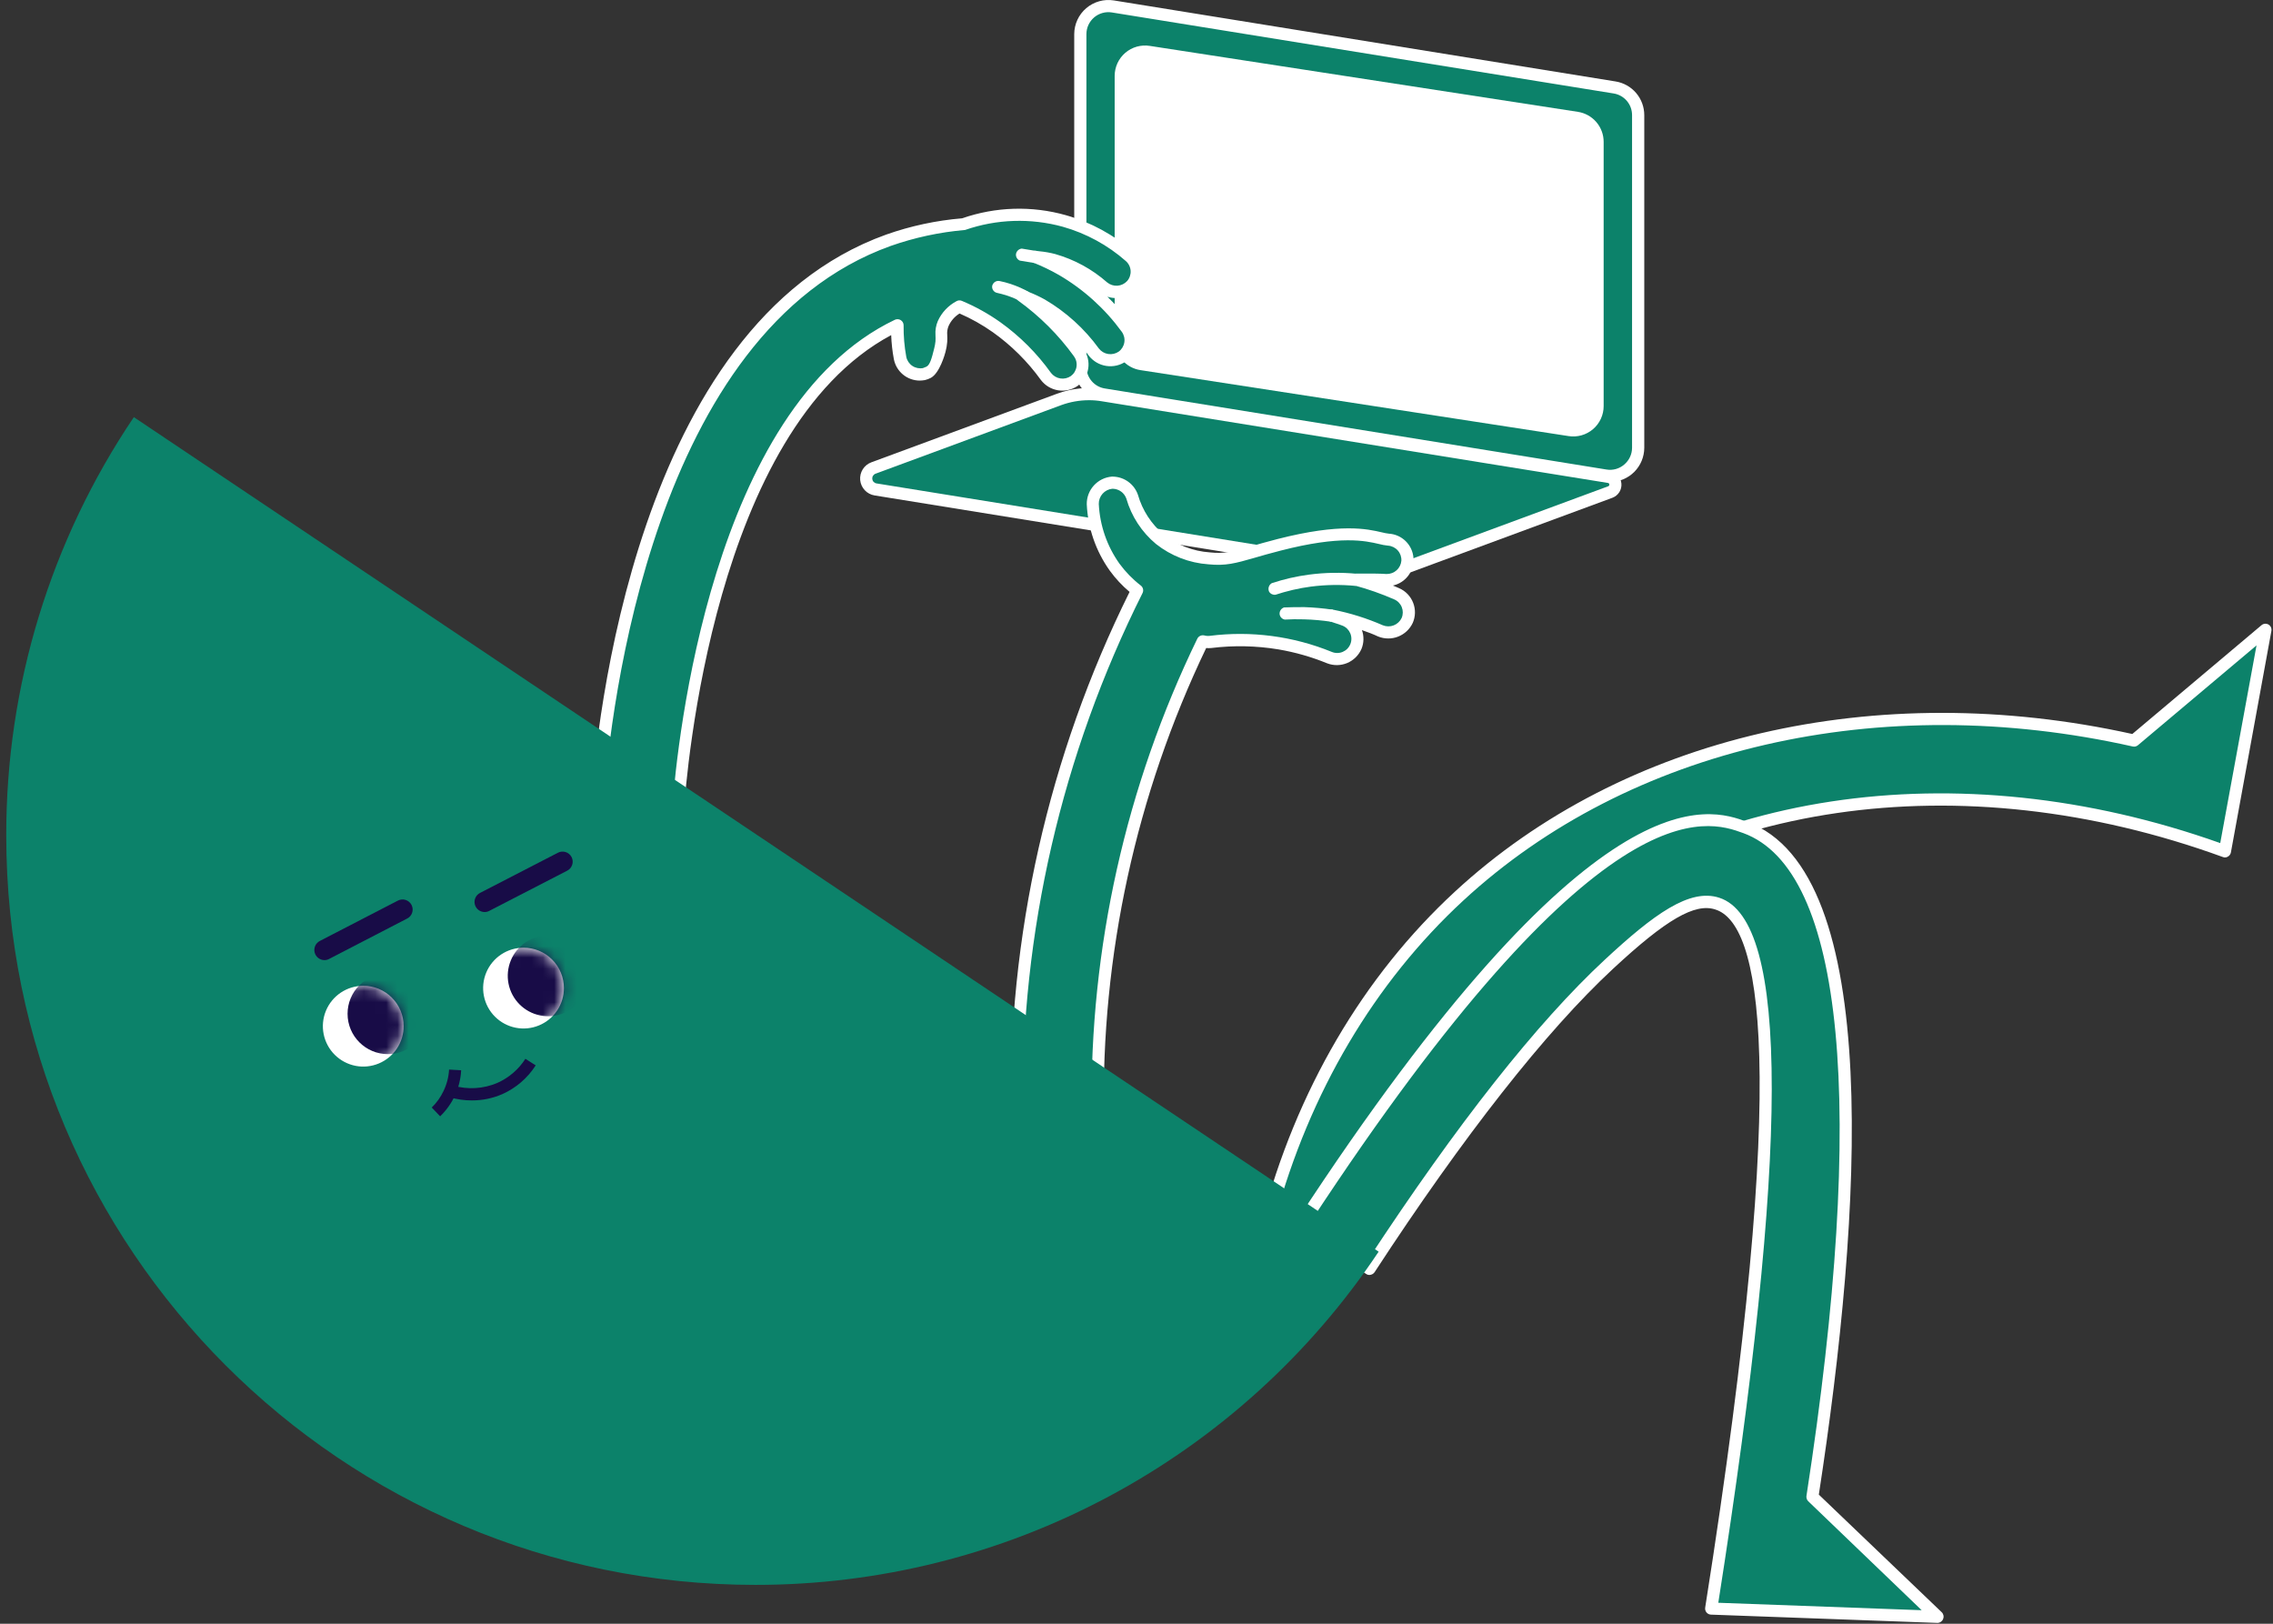 <svg width="203" height="145" viewBox="0 0 203 145" fill="none" xmlns="http://www.w3.org/2000/svg">
<rect x="0" y="0" width="203" height="145" fill="#333333" stroke="none"/>
<path d="M144.19 7.81L99.386 0.575C99.028 0.517 98.662 0.538 98.313 0.636C97.964 0.734 97.64 0.906 97.364 1.142C97.088 1.377 96.866 1.669 96.714 1.999C96.562 2.328 96.483 2.686 96.483 3.049V32.755C96.483 33.349 96.693 33.922 97.076 34.375C97.459 34.828 97.99 35.131 98.574 35.23L143.385 42.465C143.743 42.522 144.109 42.501 144.459 42.404C144.808 42.306 145.132 42.133 145.408 41.898C145.684 41.663 145.905 41.37 146.057 41.041C146.209 40.712 146.288 40.353 146.288 39.99V10.284C146.289 9.69 146.078 9.115 145.694 8.661C145.309 8.208 144.776 7.906 144.19 7.81Z" fill="#0C826A"/>
<path d="M144.284 7.273L99.473 0.038C99.037 -0.031 98.592 -0.006 98.167 0.114C97.742 0.233 97.348 0.443 97.012 0.729C96.677 1.015 96.407 1.371 96.221 1.771C96.036 2.172 95.94 2.608 95.939 3.049V32.752C95.936 33.478 96.194 34.18 96.664 34.733C97.135 35.285 97.788 35.651 98.504 35.763L143.315 43.002C143.475 43.027 143.637 43.04 143.799 43.04C144.607 43.037 145.381 42.715 145.953 42.144C146.524 41.572 146.846 40.798 146.849 39.991V10.284C146.85 9.559 146.592 8.858 146.122 8.306C145.651 7.754 145 7.388 144.284 7.273ZM145.758 39.991C145.757 40.275 145.694 40.555 145.573 40.813C145.453 41.07 145.278 41.299 145.061 41.482C144.845 41.669 144.591 41.806 144.316 41.883C144.042 41.96 143.753 41.976 143.472 41.928L98.672 34.69C98.211 34.617 97.792 34.381 97.491 34.026C97.189 33.67 97.024 33.218 97.027 32.752V3.049C97.027 2.765 97.088 2.484 97.207 2.226C97.327 1.968 97.501 1.739 97.717 1.554C97.933 1.37 98.187 1.235 98.461 1.159C98.735 1.082 99.022 1.066 99.302 1.112L144.11 8.346C144.571 8.419 144.991 8.654 145.293 9.01C145.595 9.365 145.76 9.817 145.758 10.284V39.991Z" fill="white"/>
<path d="M143.688 42.594L98.484 35.275C97.172 35.065 95.828 35.196 94.581 35.655L78.009 41.792C77.803 41.868 77.627 42.01 77.511 42.197C77.394 42.383 77.342 42.603 77.364 42.822C77.385 43.041 77.479 43.246 77.63 43.406C77.781 43.566 77.98 43.671 78.197 43.706L122.722 50.892C123.745 51.059 124.793 50.958 125.765 50.599L143.817 43.932C143.96 43.878 144.081 43.778 144.161 43.648C144.242 43.518 144.278 43.366 144.263 43.214C144.248 43.062 144.184 42.919 144.08 42.807C143.977 42.695 143.839 42.62 143.688 42.594Z" fill="#0C826A"/>
<path d="M143.775 42.054L98.571 34.756C97.165 34.528 95.724 34.669 94.389 35.164L77.821 41.284C77.503 41.401 77.232 41.621 77.052 41.908C76.871 42.196 76.791 42.535 76.823 42.873C76.856 43.211 77 43.529 77.232 43.776C77.464 44.024 77.772 44.188 78.107 44.242L122.632 51.439C122.978 51.493 123.327 51.521 123.677 51.523C124.454 51.522 125.224 51.386 125.953 51.118L144.002 44.452C144.258 44.356 144.476 44.179 144.622 43.948C144.767 43.716 144.832 43.443 144.806 43.171C144.78 42.898 144.665 42.642 144.479 42.442C144.292 42.242 144.045 42.109 143.775 42.064V42.054ZM143.629 43.423L125.58 50.09C124.69 50.42 123.728 50.511 122.792 50.355L78.281 43.169C78.182 43.154 78.091 43.106 78.022 43.034C77.953 42.961 77.911 42.867 77.901 42.768C77.892 42.668 77.916 42.568 77.969 42.484C78.023 42.399 78.103 42.335 78.197 42.301L94.769 36.181C95.566 35.889 96.408 35.739 97.257 35.739C97.639 35.737 98.02 35.769 98.397 35.833L143.605 43.127C143.638 43.131 143.669 43.147 143.692 43.172C143.714 43.197 143.727 43.229 143.727 43.263C143.732 43.297 143.725 43.332 143.707 43.361C143.689 43.39 143.661 43.412 143.629 43.423Z" fill="white"/>
<path d="M140.925 9.988L102.687 4.098C102.299 4.037 101.903 4.06 101.526 4.166C101.148 4.273 100.799 4.46 100.5 4.715C100.202 4.969 99.963 5.286 99.799 5.642C99.635 5.998 99.55 6.386 99.55 6.778V30.372C99.551 31.02 99.783 31.646 100.205 32.137C100.627 32.629 101.21 32.953 101.85 33.052L140.085 38.942C140.472 39.003 140.868 38.98 141.246 38.873C141.623 38.767 141.973 38.58 142.271 38.325C142.569 38.07 142.809 37.754 142.973 37.398C143.137 37.041 143.222 36.654 143.221 36.262V12.668C143.221 12.021 142.99 11.395 142.569 10.903C142.147 10.412 141.564 10.087 140.925 9.988Z" fill="white"/>
<path d="M95.051 19.725C92.071 18.898 88.909 19.001 85.99 20.021C83.717 20.215 81.478 20.701 79.33 21.468C57.218 29.403 53.771 65.031 53.3 72.074L60.525 72.548C60.769 68.829 63.4 37.039 80.114 29.065C80.104 30.046 80.188 31.025 80.365 31.989C80.445 32.401 80.665 32.773 80.989 33.04C81.312 33.307 81.719 33.453 82.139 33.453C82.256 33.453 82.373 33.442 82.487 33.421C82.564 33.404 83.467 33.048 83.92 31.299C84.251 30.016 83.892 29.717 84.237 28.901C84.538 28.253 85.042 27.721 85.673 27.385C86.846 27.876 87.962 28.493 89.001 29.225C90.704 30.436 92.196 31.92 93.416 33.617C93.585 33.849 93.806 34.037 94.062 34.167C94.318 34.298 94.6 34.366 94.887 34.366C95.22 34.365 95.546 34.272 95.83 34.098C96.113 33.924 96.344 33.675 96.495 33.379C96.647 33.083 96.714 32.75 96.689 32.419C96.664 32.087 96.548 31.768 96.354 31.498C94.937 29.537 93.213 27.818 91.249 26.406C91.86 26.636 92.455 26.907 93.03 27.218C94.863 28.294 96.455 29.735 97.707 31.452C97.876 31.681 98.096 31.868 98.35 31.996C98.605 32.124 98.885 32.191 99.17 32.191C99.504 32.191 99.832 32.098 100.117 31.923C100.401 31.748 100.632 31.497 100.783 31.199C100.933 30.901 100.999 30.567 100.971 30.234C100.944 29.901 100.825 29.582 100.627 29.312C99.083 27.191 97.117 25.411 94.852 24.085C94.097 23.652 93.312 23.273 92.504 22.952C93.029 23 93.55 23.089 94.061 23.217C95.7 23.687 97.212 24.518 98.487 25.65C98.849 25.965 99.321 26.125 99.799 26.092C100.278 26.06 100.724 25.839 101.04 25.477C101.356 25.116 101.515 24.644 101.482 24.165C101.45 23.686 101.229 23.24 100.868 22.924C99.193 21.436 97.205 20.343 95.051 19.725Z" fill="#0C826A"/>
<path d="M101.449 25.82C101.653 25.588 101.808 25.317 101.907 25.025C102.005 24.732 102.045 24.423 102.024 24.114C102.003 23.806 101.922 23.505 101.784 23.229C101.647 22.952 101.456 22.705 101.223 22.503C99.481 20.972 97.421 19.85 95.19 19.216C92.148 18.358 88.916 18.456 85.93 19.495C83.616 19.687 81.335 20.175 79.145 20.948C56.733 28.995 53.23 64.912 52.76 72.032C52.751 72.174 52.797 72.314 52.889 72.422C52.936 72.477 52.993 72.522 53.058 72.553C53.123 72.585 53.193 72.603 53.265 72.607L60.486 73.084H60.525C60.662 73.083 60.794 73.03 60.894 72.936C60.994 72.841 61.055 72.713 61.065 72.576C61.298 69.056 63.752 38.401 79.591 29.926C79.617 30.65 79.697 31.371 79.832 32.083C79.937 32.618 80.224 33.1 80.645 33.447C81.065 33.794 81.594 33.985 82.139 33.986C82.296 33.984 82.452 33.969 82.606 33.941C82.79 33.897 82.968 33.83 83.135 33.742C83.927 33.31 84.39 31.619 84.442 31.424C84.521 31.131 84.573 30.831 84.596 30.529C84.607 30.324 84.607 30.12 84.596 29.915C84.57 29.641 84.612 29.365 84.718 29.11C84.925 28.648 85.266 28.26 85.697 27.995C86.741 28.449 87.736 29.008 88.666 29.664C90.321 30.841 91.772 32.283 92.96 33.93C93.334 34.424 93.883 34.755 94.495 34.854C95.107 34.953 95.733 34.811 96.243 34.46C96.747 34.094 97.086 33.543 97.186 32.928C97.286 32.313 97.139 31.684 96.776 31.177C96.727 31.111 96.671 31.041 96.623 30.971C96.839 31.229 97.048 31.494 97.25 31.773C97.634 32.262 98.19 32.585 98.805 32.678C99.419 32.771 100.046 32.625 100.557 32.271C101.058 31.9 101.391 31.346 101.486 30.73C101.581 30.114 101.429 29.486 101.063 28.981C100.411 28.095 99.688 27.263 98.902 26.493C99.346 26.642 99.824 26.657 100.276 26.538C100.729 26.418 101.137 26.169 101.449 25.82ZM92.294 23.457C93.08 23.77 93.843 24.138 94.577 24.559C96.775 25.843 98.684 27.569 100.184 29.626C100.382 29.897 100.465 30.235 100.414 30.566C100.364 30.898 100.185 31.196 99.916 31.396C99.641 31.586 99.305 31.664 98.975 31.613C98.645 31.563 98.347 31.388 98.142 31.125C96.85 29.346 95.205 27.855 93.308 26.744C92.826 26.477 92.325 26.244 91.81 26.047L91.461 25.904C91.338 25.852 91.199 25.847 91.072 25.89C90.945 25.934 90.839 26.023 90.774 26.14C90.709 26.257 90.689 26.394 90.719 26.525C90.748 26.656 90.826 26.771 90.935 26.848C92.851 28.227 94.533 29.905 95.915 31.818C96.013 31.953 96.083 32.105 96.121 32.267C96.16 32.428 96.166 32.596 96.14 32.76C96.114 32.924 96.055 33.081 95.969 33.223C95.882 33.364 95.767 33.487 95.633 33.585C95.357 33.772 95.02 33.847 94.691 33.794C94.362 33.741 94.066 33.564 93.862 33.299C92.612 31.55 91.081 30.019 89.332 28.769C88.261 28.01 87.11 27.372 85.899 26.866C85.823 26.834 85.74 26.82 85.657 26.825C85.574 26.831 85.493 26.855 85.422 26.897C84.685 27.288 84.099 27.912 83.756 28.671C83.588 29.064 83.517 29.492 83.547 29.919C83.558 30.106 83.558 30.293 83.547 30.48C83.524 30.705 83.483 30.927 83.425 31.145C83.219 31.965 83.055 32.609 82.728 32.749L82.428 32.871C82.099 32.931 81.758 32.861 81.48 32.674C81.202 32.487 81.008 32.199 80.94 31.87C80.769 30.939 80.689 29.994 80.7 29.047C80.701 28.955 80.677 28.865 80.633 28.784C80.588 28.703 80.524 28.636 80.445 28.587C80.368 28.539 80.279 28.511 80.188 28.505C80.096 28.5 80.005 28.517 79.922 28.556C63.501 36.394 60.479 66.428 60.058 71.955L53.913 71.551C54.516 63.445 58.284 29.591 79.549 21.962C81.693 21.209 83.924 20.73 86.188 20.537C89.004 19.558 92.052 19.458 94.925 20.251C97.004 20.839 98.925 21.885 100.547 23.311C100.799 23.532 100.953 23.844 100.975 24.179C100.998 24.513 100.886 24.843 100.665 25.096C100.44 25.341 100.129 25.491 99.796 25.514C99.463 25.536 99.134 25.43 98.877 25.217C97.54 24.04 95.956 23.176 94.242 22.687C93.785 22.567 93.319 22.484 92.848 22.44L92.597 22.409C92.459 22.372 92.311 22.392 92.188 22.464C92.064 22.537 91.974 22.655 91.937 22.794C91.9 22.932 91.921 23.08 91.993 23.204C92.065 23.327 92.183 23.418 92.322 23.454L92.294 23.457Z" fill="white"/>
<path d="M89.161 25.625L91.67 26.573C91.166 26.288 90.635 26.055 90.085 25.876C89.782 25.774 89.474 25.69 89.161 25.625Z" fill="#0C826A"/>
<path d="M89.269 25.096C89.195 25.081 89.119 25.082 89.044 25.098C88.971 25.113 88.9 25.144 88.839 25.188C88.777 25.231 88.724 25.287 88.685 25.352C88.645 25.416 88.618 25.488 88.607 25.563C88.595 25.698 88.633 25.834 88.715 25.943C88.797 26.053 88.916 26.128 89.05 26.155C89.322 26.214 89.611 26.291 89.918 26.389C90.433 26.558 90.93 26.777 91.402 27.044L91.939 26.103C91.404 25.8 90.842 25.55 90.259 25.357C89.934 25.251 89.604 25.163 89.269 25.096Z" fill="white"/>
<path d="M90.733 22.733C90.73 22.847 90.761 22.96 90.824 23.057C90.886 23.153 90.976 23.229 91.082 23.273L92.416 23.492L92.591 22.419L91.252 22.2C91.117 22.213 90.991 22.274 90.896 22.372C90.801 22.469 90.743 22.597 90.733 22.733Z" fill="white"/>
<path d="M130.316 80.016C122.161 87.544 116.24 97.665 113.194 109.291L120.195 111.124C122.077 103.951 126.207 93.657 135.223 85.334C150.763 70.997 175.088 67.432 198.703 76.029C199.913 69.436 201.12 62.842 202.324 56.248L190.583 66.139C167.864 61.04 145.493 66.006 130.316 80.016Z" fill="#0C826A"/>
<path d="M202.596 55.771C202.498 55.715 202.386 55.691 202.274 55.701C202.163 55.712 202.057 55.757 201.972 55.83L190.436 65.546C167.571 60.489 144.974 65.745 129.95 79.612C121.718 87.209 115.745 97.42 112.671 109.144C112.635 109.284 112.655 109.433 112.727 109.559C112.802 109.681 112.92 109.771 113.058 109.81L120.06 111.643C120.104 111.654 120.15 111.66 120.195 111.66C120.315 111.66 120.432 111.62 120.527 111.547C120.622 111.474 120.69 111.372 120.722 111.256C122.583 104.153 126.674 93.956 135.592 85.728C150.979 71.527 175.088 68.003 198.518 76.531C198.592 76.563 198.672 76.576 198.751 76.569C198.831 76.563 198.908 76.536 198.975 76.493C199.043 76.454 199.103 76.401 199.148 76.338C199.194 76.274 199.225 76.201 199.24 76.123L202.857 56.342C202.877 56.232 202.863 56.117 202.817 56.015C202.77 55.913 202.693 55.828 202.596 55.771ZM198.288 75.287C174.656 66.895 150.407 70.565 134.861 84.919C125.967 93.127 121.778 103.23 119.816 110.444L113.87 108.893C116.93 97.591 122.74 87.753 130.696 80.41C145.518 66.731 167.878 61.591 190.471 66.661C190.553 66.68 190.638 66.68 190.72 66.66C190.802 66.64 190.878 66.601 190.942 66.546L201.529 57.632L198.288 75.287Z" fill="white"/>
<path d="M155.865 73.886C152.571 72.684 142.569 69.038 116.254 109.329L122.311 113.284C131.477 99.254 138.565 90.855 143.702 86.101C148.417 81.724 151.198 79.985 153.38 80.696C158.05 82.215 160.385 95.821 152.826 143.653L173.039 144.395L161.859 133.686C165.592 109.507 167.888 78.274 155.865 73.886Z" fill="#0C826A"/>
<path d="M162.438 133.47C166.285 108.458 168.268 77.845 156.039 73.395C152.662 72.154 142.353 68.38 115.787 109.05C115.748 109.11 115.722 109.177 115.71 109.247C115.697 109.317 115.698 109.388 115.714 109.458C115.743 109.6 115.826 109.725 115.947 109.806L122.008 113.762C122.066 113.804 122.133 113.832 122.203 113.846C122.273 113.859 122.346 113.856 122.415 113.838C122.557 113.808 122.682 113.725 122.764 113.605C130.706 101.435 138.074 92.067 144.064 86.509C148.808 82.1 151.383 80.612 153.206 81.222C157.085 82.456 160.071 94.305 152.289 143.559C152.277 143.635 152.281 143.713 152.301 143.788C152.322 143.862 152.358 143.932 152.408 143.991C152.456 144.05 152.517 144.098 152.585 144.131C152.654 144.165 152.729 144.184 152.805 144.186L173.018 144.925H173.039C173.148 144.924 173.253 144.89 173.342 144.828C173.431 144.765 173.499 144.678 173.537 144.576C173.58 144.475 173.591 144.364 173.569 144.256C173.547 144.149 173.494 144.05 173.415 143.974L162.438 133.47ZM153.46 143.127C159.796 102.805 159.824 82.212 153.551 80.17C150.899 79.298 147.689 81.651 143.336 85.69C137.269 91.318 130.145 100.348 122.154 112.525L117.007 109.169C142.873 69.704 152.498 73.238 155.691 74.395C164.72 77.695 166.724 98.717 161.333 133.588C161.321 133.674 161.329 133.762 161.357 133.844C161.385 133.926 161.431 134.001 161.493 134.062L171.624 143.792L153.46 143.127Z" fill="white"/>
<path d="M124.747 53.021C123.579 52.52 122.374 52.107 121.144 51.787C122.022 51.787 122.886 51.752 123.771 51.812C124.248 51.834 124.715 51.671 125.073 51.356C125.432 51.042 125.655 50.6 125.695 50.125C125.711 49.888 125.679 49.65 125.603 49.425C125.527 49.2 125.407 48.992 125.25 48.814C125.094 48.635 124.903 48.489 124.69 48.384C124.477 48.279 124.245 48.217 124.008 48.201C122.931 48.124 121.05 46.908 114.219 48.651C110.734 49.539 109.943 50.073 107.97 49.86C106.369 49.742 104.841 49.146 103.583 48.149C102.398 47.159 101.535 45.839 101.105 44.357C100.977 43.983 100.734 43.659 100.41 43.432C100.086 43.206 99.698 43.088 99.303 43.096C98.83 43.138 98.39 43.357 98.072 43.709C97.753 44.061 97.579 44.52 97.585 44.995C97.68 47.025 98.358 48.985 99.537 50.641C100.106 51.424 100.784 52.123 101.551 52.714C94.213 67.358 90.525 83.559 90.799 99.936L98.038 99.822C97.772 85.099 100.98 70.52 107.402 57.269C107.629 57.331 107.866 57.349 108.099 57.322C111.703 56.862 115.365 57.342 118.729 58.715C118.949 58.808 119.186 58.854 119.426 58.851C119.847 58.856 120.256 58.713 120.583 58.447C120.91 58.182 121.134 57.81 121.217 57.398C121.3 56.984 121.235 56.556 121.036 56.185C120.836 55.814 120.513 55.525 120.123 55.366C119.75 55.213 119.359 55.105 118.976 54.969C120.454 55.265 121.897 55.717 123.28 56.318C123.719 56.511 124.217 56.523 124.664 56.349C125.112 56.176 125.472 55.832 125.666 55.392C125.859 54.953 125.87 54.456 125.697 54.008C125.523 53.561 125.179 53.201 124.74 53.007L124.747 53.021Z" fill="#0C826A"/>
<path d="M124.967 52.53C124.779 52.446 124.59 52.366 124.399 52.289C124.951 52.168 125.441 51.852 125.778 51.399C126.116 50.946 126.278 50.386 126.236 49.822C126.194 49.258 125.949 48.729 125.547 48.331C125.146 47.934 124.614 47.694 124.05 47.658C123.831 47.632 123.615 47.592 123.402 47.536C122.133 47.243 119.771 46.685 114.097 48.135C113.121 48.386 112.354 48.606 111.713 48.794C110.089 49.257 109.333 49.47 108.043 49.327C106.548 49.223 105.118 48.67 103.941 47.741C102.832 46.813 102.025 45.574 101.627 44.183C101.467 43.719 101.168 43.315 100.771 43.025C100.375 42.735 99.899 42.574 99.407 42.562H99.289C98.674 42.615 98.102 42.899 97.688 43.357C97.274 43.815 97.049 44.413 97.058 45.03C97.158 47.161 97.871 49.218 99.111 50.955C99.621 51.659 100.215 52.298 100.882 52.857C93.631 67.477 89.992 83.623 90.27 99.94C90.272 100.083 90.331 100.219 90.432 100.319C90.534 100.419 90.671 100.476 90.813 100.477L98.052 100.362C98.195 100.357 98.332 100.297 98.432 100.195C98.482 100.144 98.522 100.083 98.549 100.017C98.576 99.951 98.59 99.879 98.588 99.808C98.326 85.308 101.454 70.947 107.723 57.869C107.871 57.883 108.02 57.883 108.169 57.869C110.167 57.621 112.19 57.662 114.177 57.991C115.665 58.244 117.122 58.66 118.519 59.231C119.098 59.456 119.741 59.447 120.314 59.209C120.887 58.969 121.345 58.518 121.593 57.949C121.814 57.413 121.828 56.814 121.632 56.269C122.13 56.443 122.611 56.618 123.074 56.837C123.648 57.071 124.29 57.076 124.867 56.849C125.444 56.623 125.911 56.183 126.173 55.621C126.421 55.051 126.433 54.406 126.207 53.827C125.981 53.247 125.535 52.781 124.967 52.53ZM125.179 55.189C125.035 55.489 124.782 55.724 124.472 55.845C124.161 55.966 123.816 55.964 123.506 55.84C122.081 55.217 120.593 54.749 119.067 54.447C118.931 54.416 118.789 54.439 118.671 54.511C118.553 54.584 118.467 54.699 118.432 54.833C118.397 54.966 118.413 55.108 118.477 55.23C118.542 55.351 118.65 55.444 118.781 55.489L119.209 55.635C119.443 55.708 119.673 55.781 119.906 55.875C120.06 55.938 120.2 56.031 120.318 56.148C120.436 56.266 120.529 56.405 120.594 56.558C120.658 56.712 120.691 56.876 120.691 57.042C120.692 57.209 120.66 57.373 120.596 57.527C120.533 57.681 120.44 57.821 120.323 57.939C120.206 58.057 120.067 58.15 119.913 58.214C119.76 58.279 119.596 58.312 119.429 58.312C119.263 58.313 119.098 58.28 118.945 58.217C115.494 56.809 111.738 56.314 108.04 56.781C107.876 56.801 107.71 56.788 107.552 56.743C107.431 56.715 107.305 56.729 107.192 56.781C107.08 56.834 106.988 56.922 106.932 57.032C100.545 70.194 97.312 84.663 97.491 99.292L91.336 99.393C91.151 83.284 94.821 67.364 102.039 52.962C102.095 52.849 102.11 52.721 102.082 52.598C102.054 52.475 101.985 52.366 101.885 52.289C101.16 51.729 100.517 51.07 99.975 50.331C98.866 48.768 98.226 46.92 98.132 45.005C98.125 44.669 98.245 44.343 98.468 44.091C98.69 43.839 99 43.68 99.334 43.646H99.397C99.66 43.655 99.914 43.743 100.126 43.897C100.339 44.052 100.5 44.267 100.589 44.514C101.045 46.104 101.969 47.52 103.241 48.578C104.582 49.639 106.212 50.272 107.918 50.393C109.458 50.55 110.357 50.296 112.009 49.822C112.64 49.637 113.403 49.418 114.358 49.174C119.753 47.78 121.966 48.302 123.151 48.578C123.419 48.65 123.693 48.7 123.97 48.727C124.305 48.752 124.617 48.907 124.839 49.159C125.061 49.411 125.174 49.741 125.155 50.076C125.126 50.402 124.975 50.705 124.732 50.924C124.489 51.143 124.172 51.263 123.845 51.258H123.806C123.148 51.212 122.485 51.223 121.837 51.223H121.14C121.01 51.225 120.885 51.274 120.788 51.361C120.69 51.448 120.628 51.567 120.611 51.696C120.594 51.825 120.624 51.956 120.695 52.065C120.767 52.174 120.875 52.254 121.001 52.289C122.206 52.614 123.385 53.029 124.528 53.53C124.833 53.665 125.072 53.915 125.194 54.226C125.316 54.536 125.311 54.882 125.179 55.189Z" fill="white"/>
<path d="M0.558 74.618C0.558 111.58 30.529 141.53 67.47 141.53C78.48 141.536 89.321 138.823 99.03 133.632C108.739 128.442 117.016 120.934 123.126 111.775L11.954 37.251C4.506 48.288 0.536 61.303 0.558 74.618Z" fill="#0C826A"/>
<path d="M32.442 88.032C31.728 88.032 31.03 88.244 30.437 88.641C29.843 89.038 29.381 89.602 29.108 90.263C28.836 90.923 28.765 91.649 28.906 92.349C29.047 93.049 29.392 93.692 29.898 94.195C30.404 94.699 31.049 95.041 31.75 95.179C32.45 95.316 33.176 95.242 33.835 94.966C34.494 94.691 35.056 94.225 35.45 93.63C35.844 93.034 36.053 92.335 36.049 91.621C36.046 90.667 35.664 89.754 34.988 89.081C34.312 88.408 33.396 88.031 32.442 88.032Z" fill="white"/>
<mask id="mask0_103_626" style="mask-type:luminance" maskUnits="userSpaceOnUse" x="28" y="88" width="9" height="8">
<path d="M32.446 95.225C34.436 95.225 36.049 93.612 36.049 91.621C36.049 89.631 34.436 88.018 32.446 88.018C30.456 88.018 28.842 89.631 28.842 91.621C28.842 93.612 30.456 95.225 32.446 95.225Z" fill="white"/>
</mask>
<g mask="url(#mask0_103_626)">
<path d="M34.645 94.134C36.635 94.134 38.248 92.521 38.248 90.531C38.248 88.541 36.635 86.927 34.645 86.927C32.654 86.927 31.041 88.541 31.041 90.531C31.041 92.521 32.654 94.134 34.645 94.134Z" fill="#180C47"/>
</g>
<path d="M35.502 80.441L28.557 84.031C28.378 84.125 28.236 84.276 28.153 84.461C28.07 84.645 28.051 84.852 28.099 85.048C28.147 85.244 28.26 85.419 28.418 85.544C28.577 85.669 28.773 85.738 28.975 85.739C29.121 85.74 29.265 85.704 29.393 85.634L36.328 82.044C36.439 81.994 36.539 81.921 36.621 81.83C36.703 81.74 36.765 81.634 36.805 81.519C36.845 81.403 36.861 81.281 36.852 81.159C36.843 81.038 36.81 80.919 36.754 80.811C36.699 80.702 36.621 80.606 36.527 80.529C36.433 80.451 36.324 80.393 36.207 80.358C36.09 80.324 35.968 80.314 35.846 80.328C35.725 80.342 35.608 80.381 35.502 80.441Z" fill="#180C47"/>
<path d="M46.759 84.63C46.045 84.63 45.347 84.841 44.754 85.237C44.16 85.633 43.697 86.196 43.424 86.855C43.15 87.515 43.078 88.24 43.218 88.94C43.357 89.64 43.7 90.283 44.205 90.788C44.71 91.293 45.353 91.636 46.053 91.775C46.753 91.914 47.478 91.843 48.137 91.569C48.797 91.296 49.36 90.833 49.756 90.239C50.152 89.645 50.363 88.948 50.362 88.234C50.362 87.278 49.983 86.362 49.307 85.686C48.631 85.01 47.715 84.63 46.759 84.63Z" fill="white"/>
<mask id="mask1_103_626" style="mask-type:luminance" maskUnits="userSpaceOnUse" x="43" y="84" width="8" height="8">
<path d="M46.759 91.837C48.749 91.837 50.362 90.224 50.362 88.234C50.362 86.244 48.749 84.63 46.759 84.63C44.769 84.63 43.155 86.244 43.155 88.234C43.155 90.224 44.769 91.837 46.759 91.837Z" fill="white"/>
</mask>
<g mask="url(#mask1_103_626)">
<path d="M48.958 83.536C48.244 83.535 47.546 83.746 46.953 84.142C46.359 84.538 45.896 85.101 45.623 85.76C45.349 86.419 45.277 87.145 45.416 87.845C45.555 88.545 45.898 89.188 46.402 89.692C46.907 90.197 47.549 90.541 48.249 90.681C48.949 90.82 49.674 90.749 50.334 90.476C50.993 90.203 51.557 89.741 51.953 89.147C52.35 88.554 52.561 87.857 52.561 87.143C52.561 86.187 52.182 85.27 51.506 84.594C50.83 83.918 49.914 83.537 48.958 83.536Z" fill="#180C47"/>
</g>
<path d="M44.413 96.706C43.168 97.236 41.778 97.32 40.479 96.943L40.169 97.989C40.809 98.175 41.474 98.269 42.141 98.267C43.074 98.271 43.997 98.081 44.852 97.71C46.08 97.164 47.12 96.27 47.843 95.138L46.922 94.552C46.315 95.5 45.442 96.249 44.413 96.706Z" fill="#180C47"/>
<path d="M39.604 97.441C39.346 97.987 38.992 98.482 38.559 98.902L39.308 99.686C40.435 98.605 41.107 97.133 41.186 95.573L40.106 95.514C40.069 96.184 39.898 96.839 39.604 97.441Z" fill="#180C47"/>
<path d="M49.816 76.155L42.873 79.737C42.692 79.829 42.547 79.98 42.462 80.165C42.377 80.35 42.356 80.558 42.404 80.755C42.452 80.953 42.566 81.129 42.726 81.254C42.887 81.379 43.085 81.446 43.288 81.445C43.432 81.446 43.574 81.41 43.699 81.34L50.645 77.758C50.752 77.704 50.848 77.63 50.926 77.54C51.005 77.449 51.065 77.344 51.102 77.23C51.139 77.116 51.154 76.996 51.144 76.876C51.134 76.757 51.101 76.641 51.046 76.534C50.991 76.428 50.915 76.333 50.823 76.257C50.731 76.18 50.625 76.122 50.51 76.087C50.396 76.051 50.275 76.039 50.156 76.051C50.037 76.062 49.921 76.098 49.816 76.155Z" fill="#180C47"/>
<path d="M116.986 51.85C115.887 51.998 114.805 52.246 113.752 52.593L121.144 51.788C119.76 51.647 118.365 51.668 116.986 51.85Z" fill="#0C826A"/>
<path d="M116.91 51.314C115.779 51.463 114.664 51.719 113.581 52.077C113.453 52.151 113.358 52.271 113.314 52.412C113.27 52.553 113.281 52.706 113.344 52.84C113.404 52.937 113.49 53.014 113.593 53.062C113.696 53.109 113.811 53.126 113.923 53.108C114.372 52.962 114.888 52.809 115.467 52.676C116.045 52.544 116.512 52.46 117.056 52.387C118.394 52.213 119.748 52.191 121.092 52.324L121.196 51.24C119.769 51.102 118.331 51.127 116.91 51.314Z" fill="white"/>
<path d="M114.682 54.244C114.552 54.284 114.441 54.37 114.368 54.485C114.295 54.6 114.266 54.737 114.285 54.872C114.306 54.986 114.361 55.091 114.443 55.172C114.525 55.254 114.631 55.309 114.745 55.328C115.278 55.297 115.85 55.286 116.46 55.307C117.268 55.329 118.075 55.4 118.875 55.52L119.039 54.446C118.195 54.321 117.344 54.244 116.491 54.216C115.853 54.206 115.243 54.227 114.682 54.244Z" fill="white"/>
</svg>
